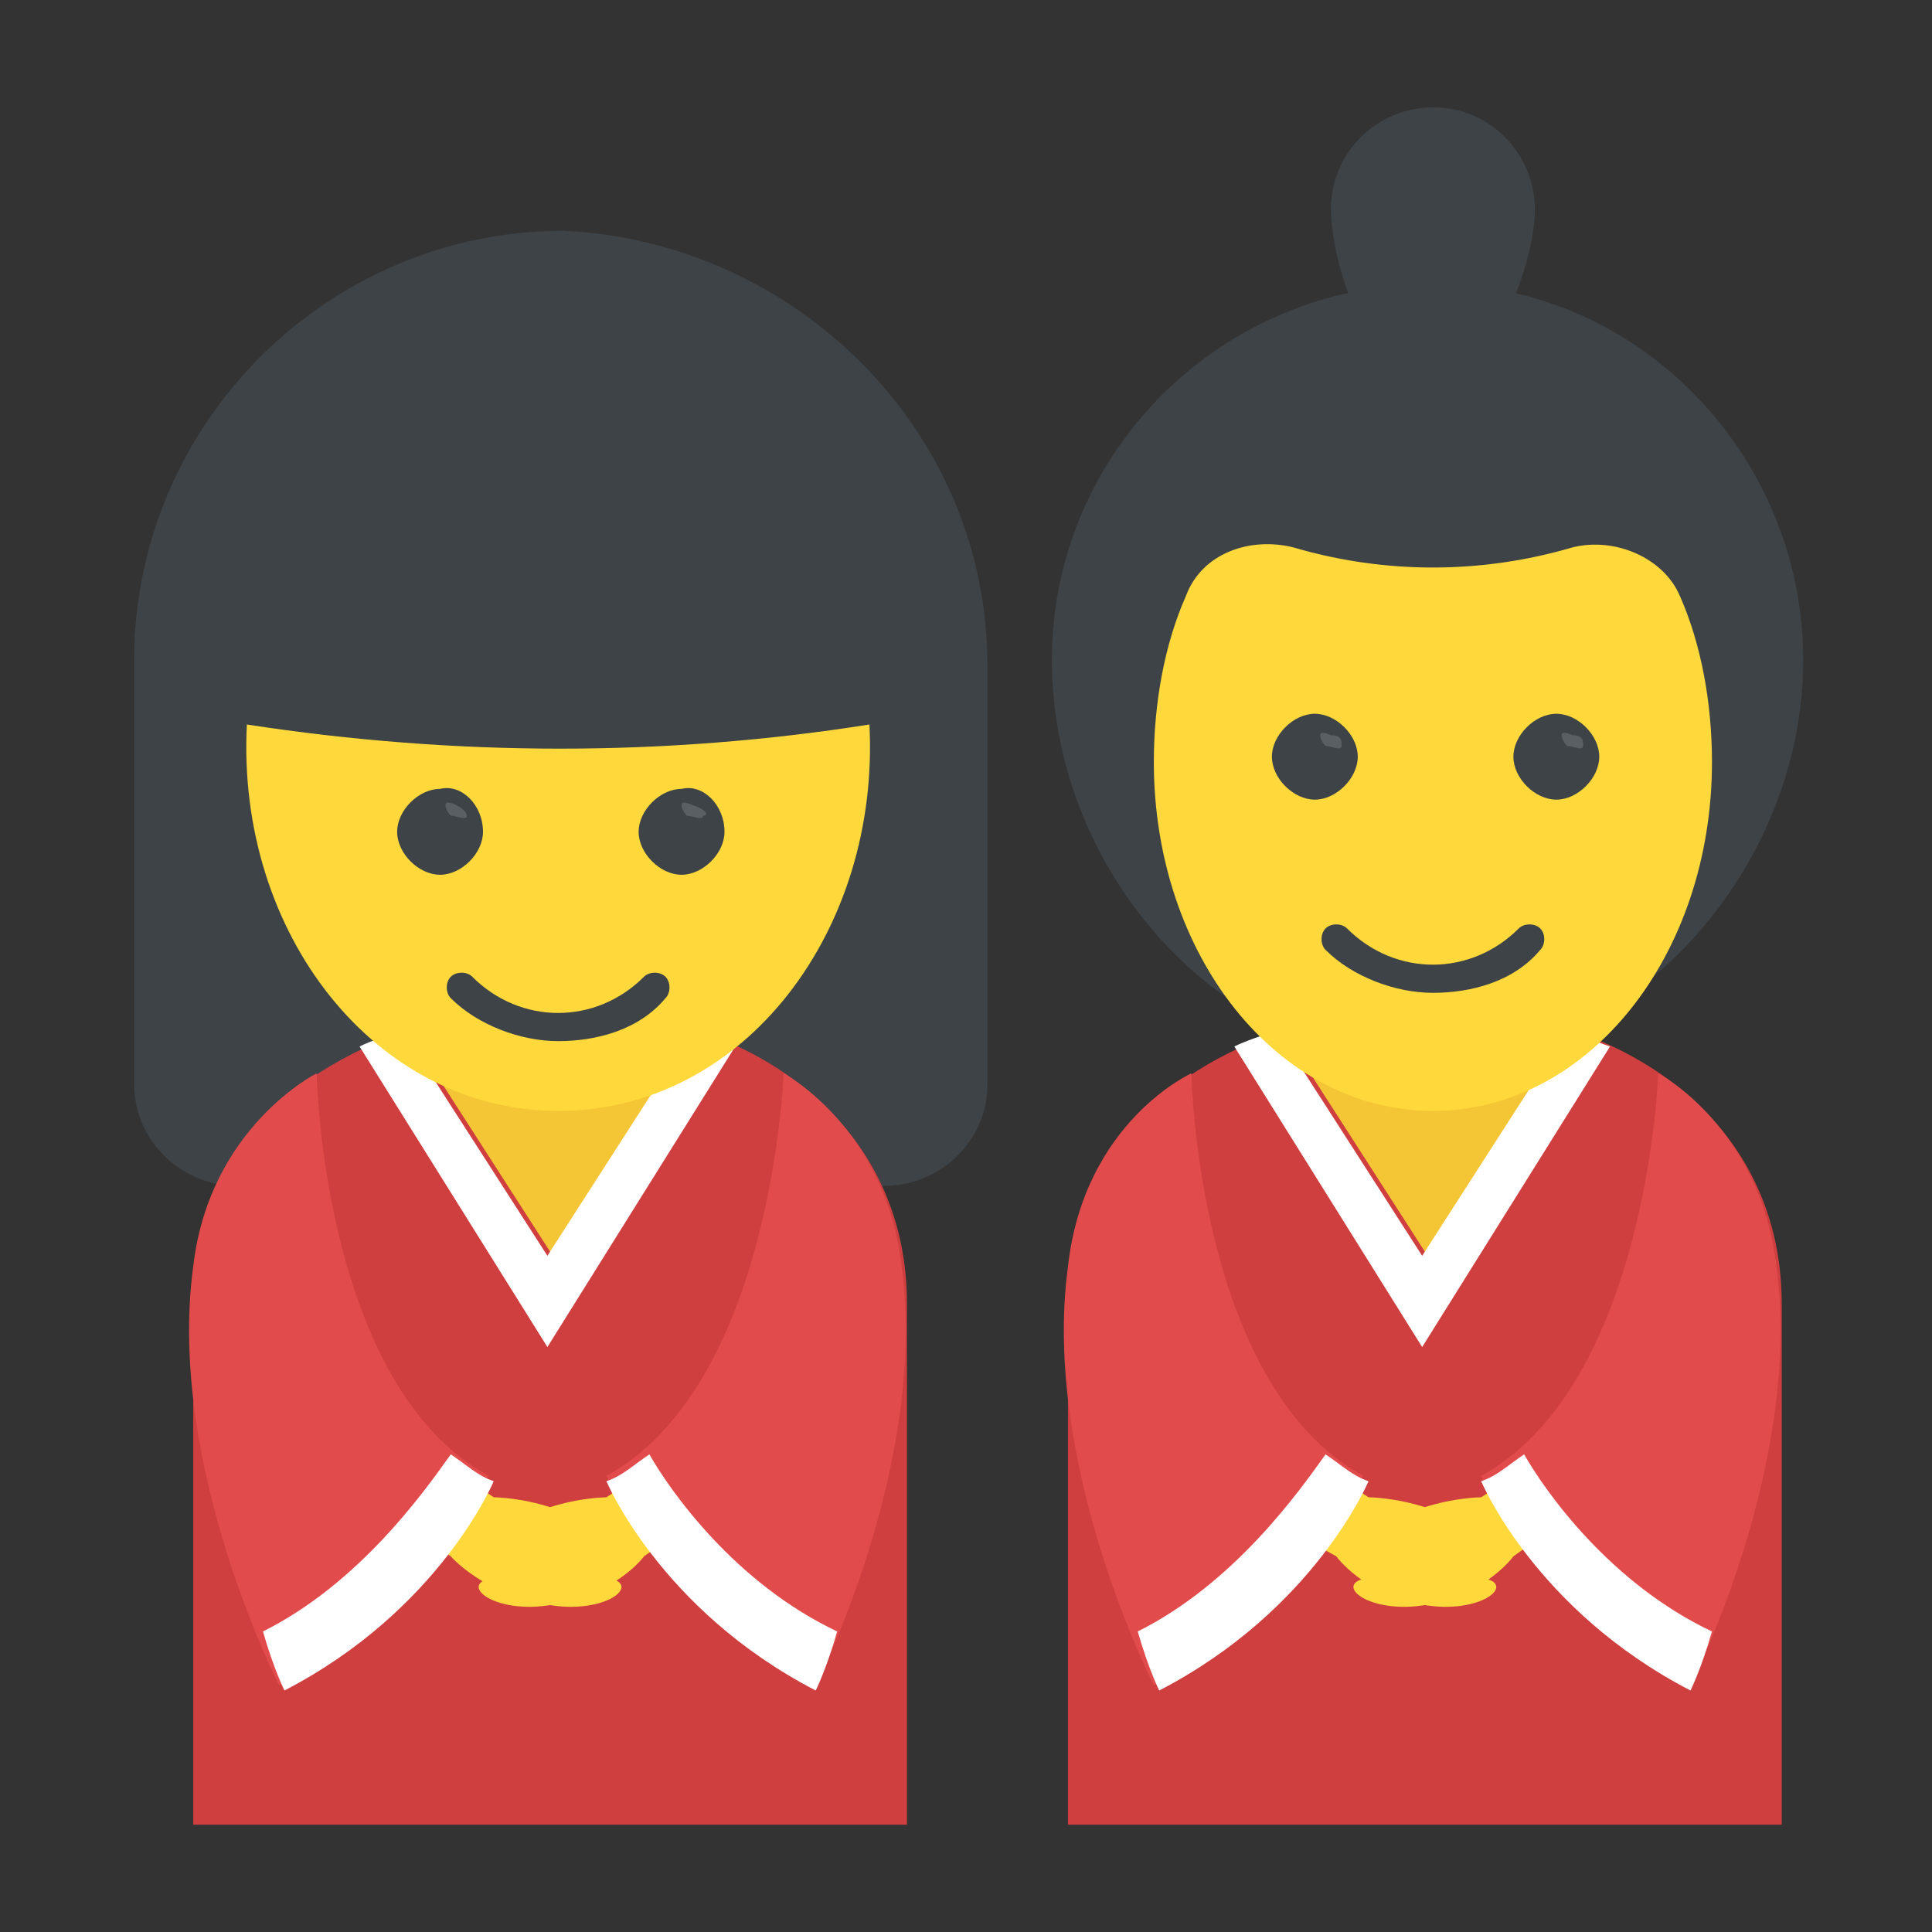 <?xml version="1.0" encoding="utf-8"?>
<!-- Generator: Adobe Illustrator 18.0.0, SVG Export Plug-In . SVG Version: 6.00 Build 0)  -->
<!DOCTYPE svg PUBLIC "-//W3C//DTD SVG 1.1//EN" "http://www.w3.org/Graphics/SVG/1.1/DTD/svg11.dtd">
<svg version="1.1" id="Layer_1" xmlns="http://www.w3.org/2000/svg" xmlns:xlink="http://www.w3.org/1999/xlink" x="0px" y="0px"
	 viewBox="0 0 36 36" enable-background="new 0 0 36 36" xml:space="preserve">
<rect x="0" y="0" width="36" height="36" fill="#333333" stroke="none"/>
<g>
	<g>
		<g>
			<g>
				<g>
					<line fill="#F4C534" x1="16.9" y1="34" x2="3.6" y2="34"/>
				</g>
			</g>
			<g>
				<g>
					<g>
						<path fill="#3E4347" d="M18.4,12.4v7.8c0,1.3-1.3,2.2-2.5,1.8c-3.5-1.2-7.2-1.2-10.9,0c-1.2,0.4-2.5-0.5-2.5-1.8v-7.9
							c0-4.4,3.6-8,8-8C14.8,4.5,18.4,8,18.4,12.4z"/>
					</g>
				</g>
				<g>
					<g>
						<rect x="7.4" y="17.9" fill="#F4C534" width="5.6" height="6.7"/>
					</g>
				</g>
				<g>
					<g>
						<path fill="#D03F3F" d="M16.9,24.3V34H3.6v-9.7c0-2.7,1.7-4.3,4-5.1l2.7,4.2l2.7-4.2C15.1,19.9,16.9,21.6,16.9,24.3z"/>
					</g>
				</g>
				<g>
					<g>
						<g>
							<g>
								<g>
									<path fill="#FFD93B" d="M11.9,27.5l-0.6,0.4c0,0-0.5,0-1.1,0.2c0,0-0.2,1.3-1,1.3c-0.7,0.1,0,0.7,1.1,0.5
										C11.5,29.7,12,29,12,29l0.7-0.5"/>
								</g>
							</g>
							<g>
								<g>
									<g>
										<path fill="#E24B4B" d="M11.3,27.5c0,0,1.1,2.4,3.9,3.9c0,0,2.1-4.1,1.6-7.8C16.5,21,14.6,20,14.6,20S14.4,25.8,11.3,27.5
											z"/>
									</g>
								</g>
								<g>
									<g>
										<path fill="#FFFFFF" d="M15.6,30.4c-0.2,0.7-0.4,1.1-0.4,1.1c-2.9-1.5-3.9-3.9-3.9-3.9c0.3-0.1,0.5-0.3,0.8-0.5
											C12.5,27.8,13.7,29.5,15.6,30.4z"/>
									</g>
								</g>
							</g>
						</g>
					</g>
					<g>
						<g>
							<g>
								<g>
									<path fill="#FFD93B" d="M8.6,27.5l0.6,0.4c0,0,0.5,0,1.1,0.2c0,0,0.2,1.3,1,1.3c0.7,0.1,0,0.7-1.1,0.5
										C9,29.7,8.4,29,8.4,29l-0.7-0.5"/>
								</g>
							</g>
							<g>
								<g>
									<g>
										<path fill="#E24B4B" d="M9.1,27.5c0,0-1.1,2.4-3.9,3.9c0,0-2.1-4.1-1.6-7.8C3.9,21,5.9,20,5.9,20S6,25.8,9.1,27.5z"/>
									</g>
								</g>
								<g>
									<g>
										<path fill="#FFFFFF" d="M4.9,30.4c0.2,0.7,0.4,1.1,0.4,1.1c2.9-1.5,3.9-3.9,3.9-3.9c-0.3-0.1-0.5-0.3-0.8-0.5
											C7.9,27.8,6.7,29.5,4.9,30.4z"/>
									</g>
								</g>
							</g>
						</g>
					</g>
				</g>
				<g>
					<path fill="#FFFFFF" d="M10.2,25.1l3.5-5.6c-0.3-0.1-0.5-0.2-0.8-0.3l-2.7,4.2l-2.7-4.2c-0.3,0.1-0.6,0.2-0.8,0.3L10.2,25.1z"
						/>
				</g>
				<g>
					<g>
						<path fill="#FFD93B" d="M4.6,13.5c-0.2,3.9,2.4,7.2,5.8,7.2c3.5,0,6-3.4,5.8-7.2C12.4,14.1,8.5,14.1,4.6,13.5z"/>
					</g>
				</g>
			</g>
		</g>
		<g>
			<g>
				<g>
					<g>
						<path fill="#3E4347" d="M9,15.5c0,0.4-0.4,0.8-0.8,0.8c-0.4,0-0.8-0.4-0.8-0.8c0-0.4,0.4-0.8,0.8-0.8C8.6,14.6,9,15,9,15.5z"
							/>
					</g>
				</g>
				<g>
					<g>
						<path fill="#5A5F63" d="M8.7,15.2c0,0.1-0.2,0-0.3,0c-0.1-0.1-0.1-0.2-0.1-0.2c0-0.1,0.2,0,0.2,0C8.7,15.1,8.7,15.2,8.7,15.2z
							"/>
					</g>
				</g>
			</g>
			<g>
				<g>
					<g>
						<path fill="#3E4347" d="M13.5,15.5c0,0.4-0.4,0.8-0.8,0.8c-0.4,0-0.8-0.4-0.8-0.8c0-0.4,0.4-0.8,0.8-0.8
							C13.1,14.6,13.5,15,13.5,15.5z"/>
					</g>
				</g>
				<g>
					<g>
						<path fill="#5A5F63" d="M13.1,15.2c0,0.1-0.2,0-0.3,0c-0.1-0.1-0.1-0.2-0.1-0.2c0-0.1,0.2,0,0.2,0
							C13.2,15.1,13.2,15.2,13.1,15.2z"/>
					</g>
				</g>
			</g>
		</g>
		<g>
			<g>
				<g>
					<path fill="#3E4347" d="M10.4,19.4c-0.7,0-1.5-0.3-2-0.8c-0.1-0.1-0.1-0.3,0-0.4c0.1-0.1,0.3-0.1,0.4,0c0.9,0.9,2.3,0.9,3.2,0
						c0.1-0.1,0.3-0.1,0.4,0c0.1,0.1,0.1,0.3,0,0.4C11.9,19.2,11.1,19.4,10.4,19.4z"/>
				</g>
			</g>
		</g>
	</g>
	<g>
		<g>
			<g>
				<g>
					<g>
						<line fill="#F4C534" x1="33.2" y1="34" x2="19.9" y2="34"/>
					</g>
				</g>
				<g>
					<g>
						<g>
							<rect x="23.7" y="17.9" fill="#F4C534" width="5.6" height="6.7"/>
						</g>
					</g>
					<g>
						<g>
							<path fill="#D03F3F" d="M33.2,24.3V34H19.9v-9.7c0-2.7,1.7-4.3,4-5.1l2.7,4.2l2.7-4.2C31.4,19.9,33.2,21.6,33.2,24.3z"/>
						</g>
					</g>
					<g>
						<g>
							<g>
								<g>
									<g>
										<path fill="#FFD93B" d="M28.2,27.5l-0.6,0.4c0,0-0.5,0-1.1,0.2c0,0-0.2,1.3-1,1.3c-0.7,0.1,0,0.7,1.1,0.5
											c1.1-0.2,1.6-0.9,1.6-0.9l0.7-0.5"/>
									</g>
								</g>
								<g>
									<g>
										<g>
											<path fill="#E24B4B" d="M27.6,27.5c0,0,1.1,2.4,3.9,3.9c0,0,2.1-4.1,1.6-7.8C32.8,21,30.9,20,30.9,20
												S30.7,25.8,27.6,27.5z"/>
										</g>
									</g>
									<g>
										<g>
											<path fill="#FFFFFF" d="M31.9,30.4c-0.2,0.7-0.4,1.1-0.4,1.1c-2.9-1.5-3.9-3.9-3.9-3.9c0.3-0.1,0.5-0.3,0.8-0.5
												C28.8,27.8,30,29.5,31.9,30.4z"/>
										</g>
									</g>
								</g>
							</g>
						</g>
						<g>
							<g>
								<g>
									<g>
										<path fill="#FFD93B" d="M24.9,27.5l0.6,0.4c0,0,0.5,0,1.1,0.2c0,0,0.2,1.3,1,1.3c0.7,0.1,0,0.7-1.1,0.5
											c-1.1-0.2-1.6-0.9-1.6-0.9L24,28.5"/>
									</g>
								</g>
								<g>
									<g>
										<g>
											<path fill="#E24B4B" d="M25.4,27.5c0,0-1.1,2.4-3.9,3.9c0,0-2.1-4.1-1.6-7.8c0.3-2.7,2.3-3.6,2.3-3.6
												S22.3,25.8,25.4,27.5z"/>
										</g>
									</g>
									<g>
										<g>
											<path fill="#FFFFFF" d="M21.2,30.4c0.2,0.7,0.4,1.1,0.4,1.1c2.9-1.5,3.9-3.9,3.9-3.9c-0.3-0.1-0.5-0.3-0.8-0.5
												C24.2,27.8,23,29.5,21.2,30.4z"/>
										</g>
									</g>
								</g>
							</g>
						</g>
					</g>
					<g>
						<path fill="#FFFFFF" d="M26.5,25.1l3.5-5.6c-0.3-0.1-0.5-0.2-0.8-0.3l-2.7,4.2l-2.7-4.2c-0.3,0.1-0.6,0.2-0.8,0.3L26.5,25.1z"
							/>
					</g>
				</g>
			</g>
		</g>
		<g>
			<g>
				<path fill="#3E4347" d="M33.6,12.3c0,3.9-3.2,7.5-7,7.5c-3.9,0-7-3.6-7-7.5s3.2-7,7-7C30.4,5.2,33.6,8.4,33.6,12.3z"/>
			</g>
		</g>
		<g>
			<g>
				<path fill="#FFD93B" d="M31.9,14.2c0,3.6-2.3,6.5-5.2,6.5c-2.9,0-5.2-2.9-5.2-6.5c0-1.1,0.2-2.2,0.6-3.1c0.3-0.8,1.2-1.1,2-0.9
					c1.7,0.5,3.5,0.5,5.2,0c0.8-0.2,1.7,0.2,2,0.9C31.7,12,31.9,13.1,31.9,14.2z"/>
			</g>
		</g>
		<g>
			<g>
				<g>
					<g>
						<path fill="#3E4347" d="M25.3,14.1c0,0.4-0.4,0.8-0.8,0.8s-0.8-0.4-0.8-0.8c0-0.4,0.4-0.8,0.8-0.8S25.3,13.7,25.3,14.1z"/>
					</g>
				</g>
				<g>
					<g>
						<path fill="#5A5F63" d="M25,13.9c0,0.1-0.2,0-0.3,0c-0.1-0.1-0.1-0.2-0.1-0.2c0-0.1,0.2,0,0.2,0C25,13.7,25,13.8,25,13.9z"/>
					</g>
				</g>
			</g>
			<g>
				<g>
					<g>
						<path fill="#3E4347" d="M29.8,14.1c0,0.4-0.4,0.8-0.8,0.8c-0.4,0-0.8-0.4-0.8-0.8c0-0.4,0.4-0.8,0.8-0.8
							C29.4,13.3,29.8,13.7,29.8,14.1z"/>
					</g>
				</g>
				<g>
					<g>
						<path fill="#5A5F63" d="M29.5,13.9c0,0.1-0.2,0-0.3,0c-0.1-0.1-0.1-0.2-0.1-0.2c0-0.1,0.2,0,0.2,0
							C29.5,13.7,29.5,13.8,29.5,13.9z"/>
					</g>
				</g>
			</g>
		</g>
		<g>
			<g>
				<g>
					<path fill="#3E4347" d="M26.7,18.5c-0.7,0-1.5-0.3-2-0.8c-0.1-0.1-0.1-0.3,0-0.4c0.1-0.1,0.3-0.1,0.4,0c0.9,0.9,2.3,0.9,3.2,0
						c0.1-0.1,0.3-0.1,0.4,0c0.1,0.1,0.1,0.3,0,0.4C28.2,18.3,27.4,18.5,26.7,18.5z"/>
				</g>
			</g>
		</g>
		<g>
			<g>
				<path fill="#3E4347" d="M28.6,3.9c0,1.1-0.9,3.3-1.9,3.3c-1.1,0-1.9-2.2-1.9-3.3c0-1.1,0.9-1.9,1.9-1.9
					C27.8,2,28.6,2.9,28.6,3.9z"/>
			</g>
		</g>
	</g>
</g>
</svg>
